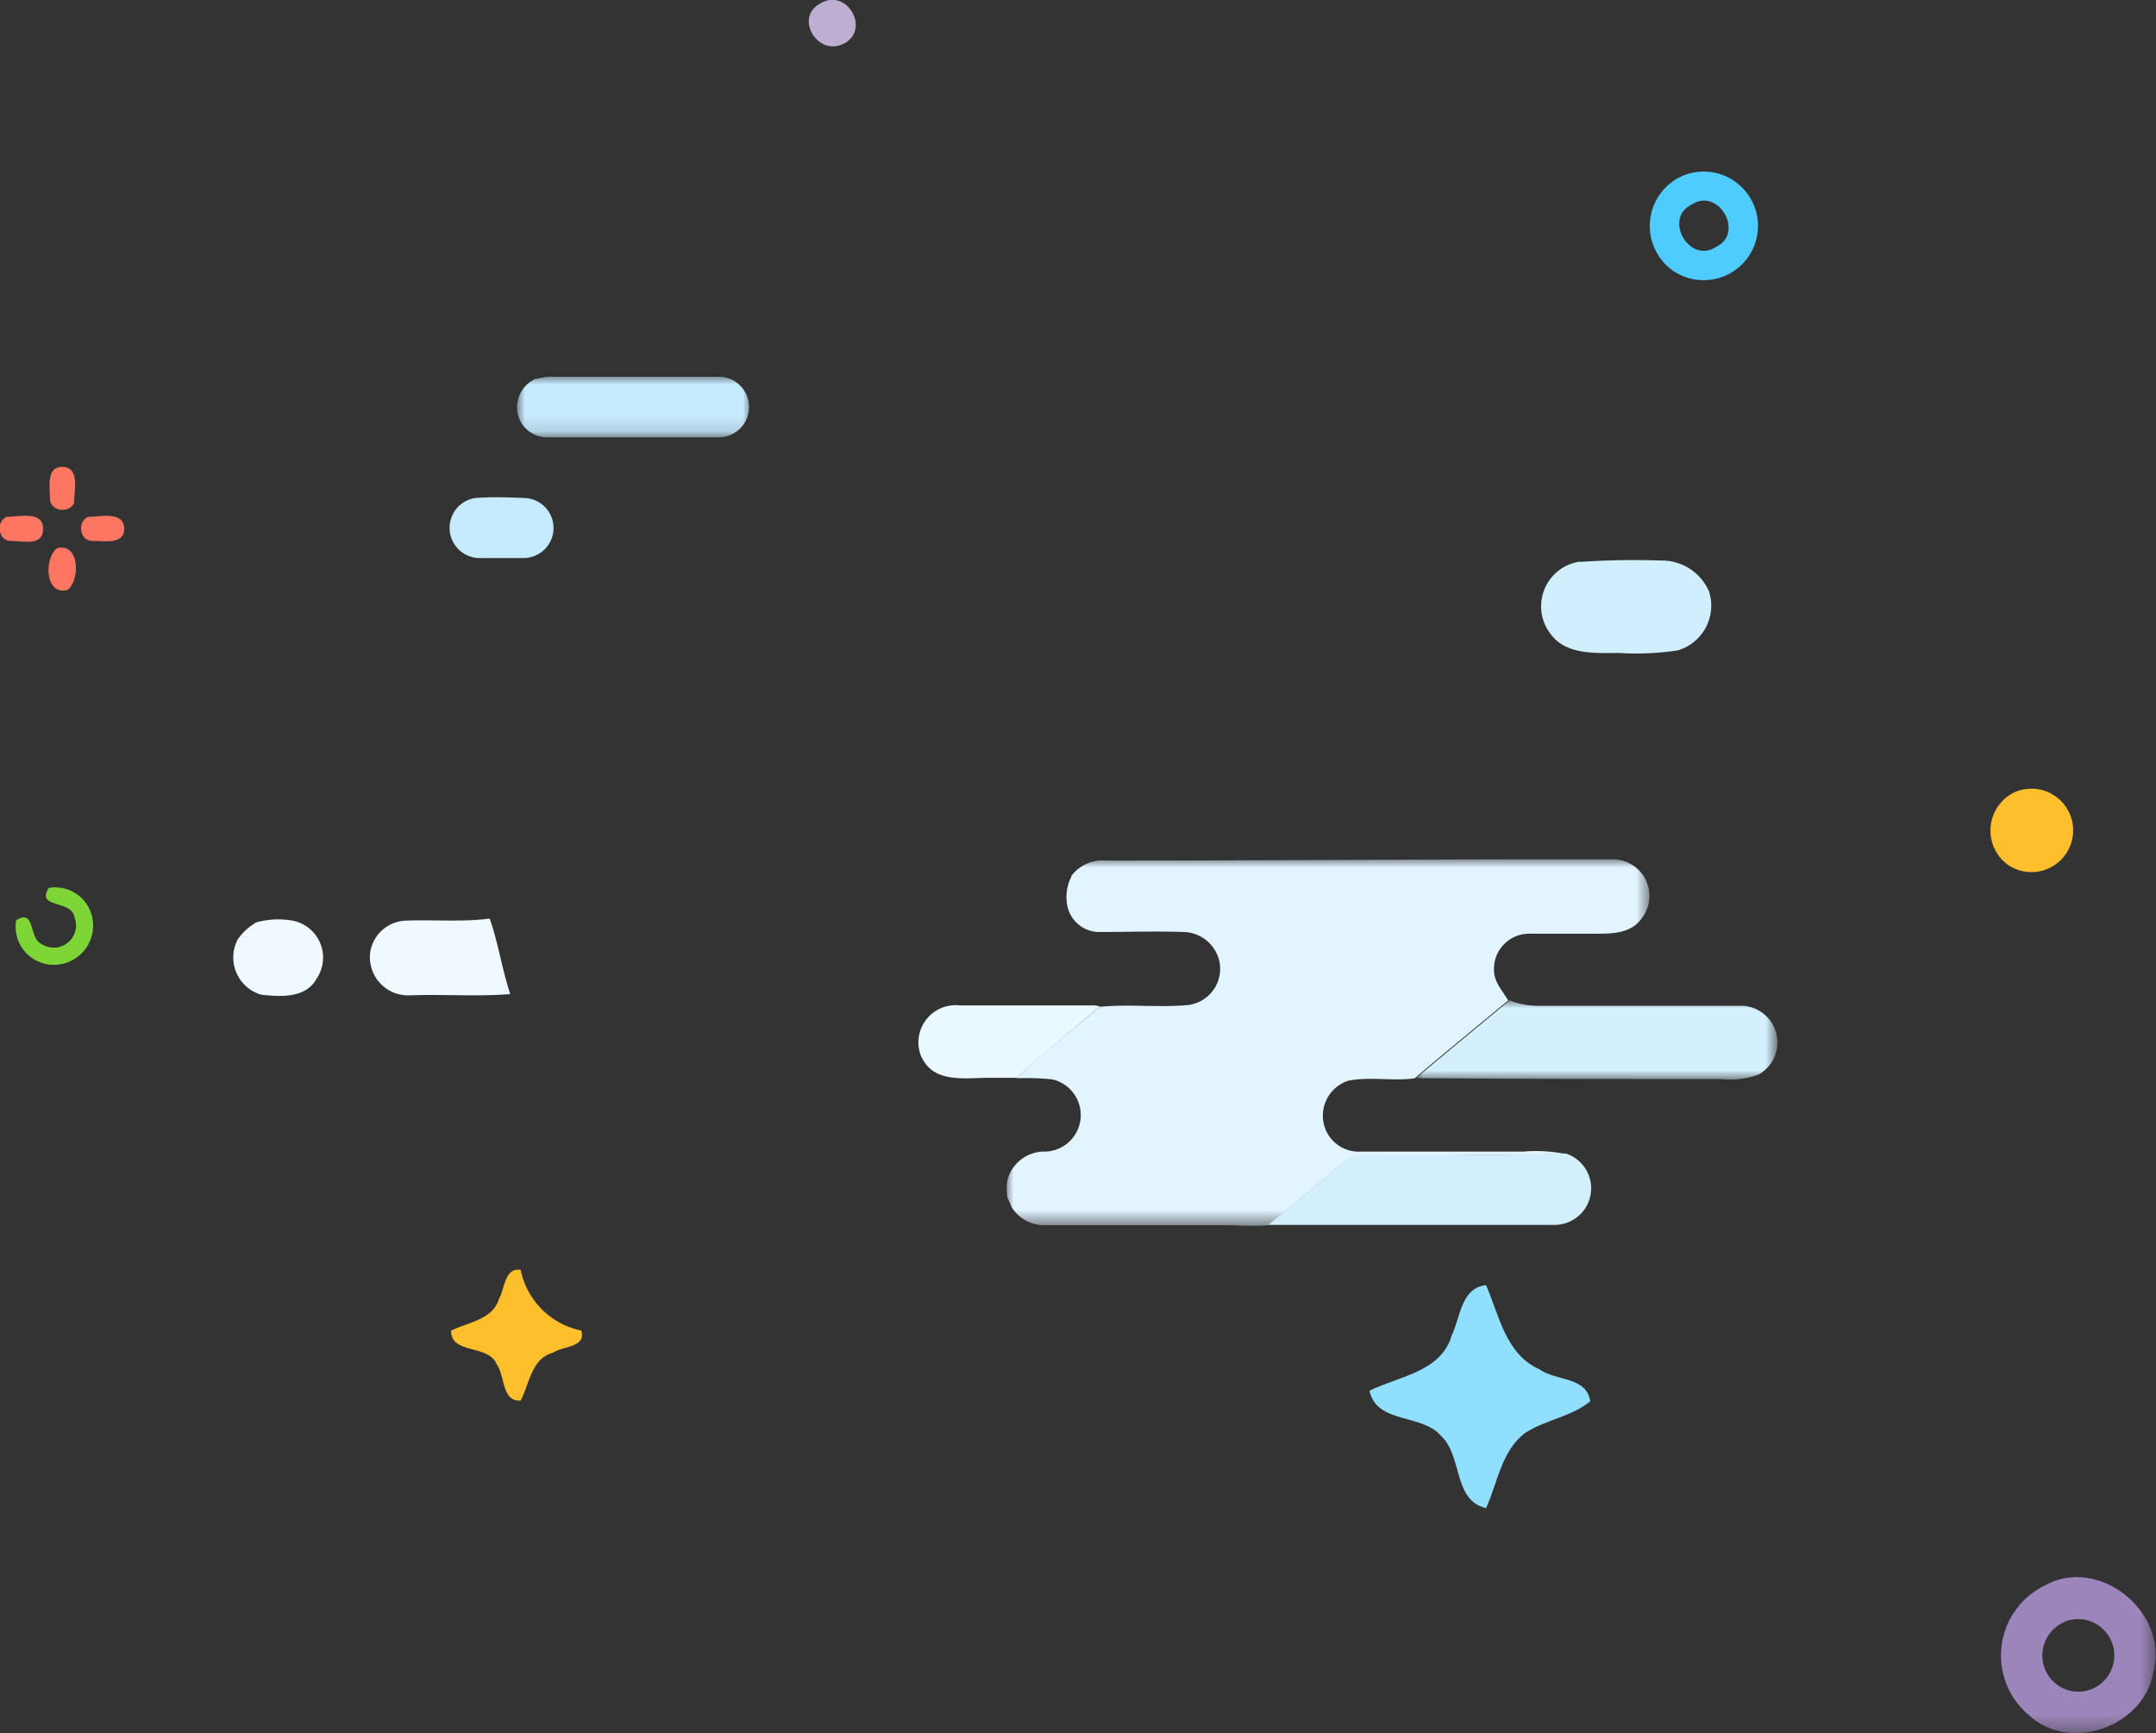 <svg id="Layer_1" data-name="Layer 1" xmlns="http://www.w3.org/2000/svg" xmlns:xlink="http://www.w3.org/1999/xlink" viewBox="0 0 138.51 111.37"><rect x="0" y="0" width="138.51" height="111.37" fill="#333333" stroke="none"/><defs><style>.cls-1{fill:#fff;}.cls-2{mask:url(#mask);}.cls-3{fill:#e1f4ff;}.cls-4{mask:url(#mask-2-2);}.cls-5{fill:#d4effe;}.cls-6{fill:#eaf8ff;}.cls-7{fill:#d3effe;}.cls-8{fill:#eff9ff;}.cls-9{mask:url(#mask-3);}.cls-10{fill:#c7ebfe;}.cls-11{fill:#c6ebfe;}.cls-12{fill:#febf2d;}.cls-13{fill:#90dffe;}.cls-14{mask:url(#mask-4-2);}.cls-15{fill:#9c85ba;}.cls-16{fill:#fd7661;}.cls-17{fill:#bdaed2;}.cls-18{fill:#4dccfd;}.cls-19{fill:#7ed536;}.cls-20{fill:#d0eefe;}</style><mask id="mask" x="64.62" y="55.24" width="41.38" height="23.49" maskUnits="userSpaceOnUse"><g transform="translate(-0.02 0)"><g id="mask-2"><polygon id="path-1" class="cls-1" points="106.02 55.24 64.64 55.24 64.64 78.73 106.02 78.73 106.02 55.24"/></g></g></mask><mask id="mask-2-2" x="90.93" y="64.29" width="23.21" height="5.05" maskUnits="userSpaceOnUse"><g transform="translate(-0.02 0)"><g id="mask-4"><polygon id="path-3" class="cls-1" points="114.16 69.34 114.16 64.29 90.95 64.29 90.95 69.34 114.16 69.34"/></g></g></mask><mask id="mask-3" x="33.23" y="24.2" width="15" height="3.9" maskUnits="userSpaceOnUse"><g transform="translate(-0.02 0)"><g id="mask-6"><polygon id="path-5" class="cls-1" points="48.26 28.1 48.26 24.2 33.25 24.2 33.25 28.1 48.26 28.1"/></g></g></mask><mask id="mask-4-2" x="87.98" y="50.67" width="50.53" height="60.7" maskUnits="userSpaceOnUse"><g transform="translate(-0.02 0)"><g id="mask-8"><polygon id="path-7" class="cls-1" points="138.53 101.35 138.53 50.67 88 50.67 88 111.37 138.53 111.37 138.53 101.35 128.6 101.35 128.6 111.37 138.53 111.37 138.53 101.35 138.53 101.35"/></g></g></mask></defs><title>features-bg</title><g id="Page-1"><g id="Blue"><g id="Group-10"><g id="Group-8"><g id="Page-1-2" data-name="Page-1"><g id="Group-3"><g class="cls-2"><path id="Fill-1" class="cls-3" d="M68.84,56.3a2.49,2.49,0,0,1,2.24-1c10.85,0,21.71-.1,32.56-.08A2.35,2.35,0,0,1,105.5,59c-.74,1.08-2.15,1-3.31,1-1.35,0-2.7,0-4,0A2.26,2.26,0,0,0,96,62.35c0,.77.56,1.32.91,1.94-2,1.67-4,3.29-6,5-1.4.2-2.85-.12-4.25.15a2.36,2.36,0,0,0-1.46,3.19A2.31,2.31,0,0,0,87.48,74H97.92a9.26,9.26,0,0,1,2.68.16c-4.38.09-8.76.07-13.14.12a2,2,0,0,0-1.29.55c-1.57,1.3-3.09,2.64-4.69,3.9-.94.09-1.89,0-2.84,0H67A2.47,2.47,0,0,1,65,77.55c-.08-.2-.16-.39-.25-.57a3.34,3.34,0,0,1,0-1.18A2.46,2.46,0,0,1,67,74a2.35,2.35,0,0,0,.62-4.64,15.89,15.89,0,0,0-2.29-.07c1.68-1.64,3.55-3.07,5.34-4.59,1.89-.19,3.81.06,5.71-.12a2.35,2.35,0,0,0,2-2.69,2.41,2.41,0,0,0-2.32-2c-1.83-.06-3.66,0-5.49,0a2.1,2.1,0,0,1-2-1.79,2.89,2.89,0,0,1,.29-1.79" transform="translate(-0.02 0)"/></g></g><g id="Group-6"><g class="cls-4"><path id="Fill-4" class="cls-5" d="M91,69.28c2-1.7,4-3.32,6-5a4.9,4.9,0,0,0,1.73.35l13.06,0A2.36,2.36,0,0,1,113,69.05a5.43,5.43,0,0,1-2.44.29c-6.52,0-13,0-19.56-.06" transform="translate(-0.02 0)"/></g></g><g id="Group-9"><path id="Fill-7" class="cls-6" d="M59.25,68a2.39,2.39,0,0,1,2.45-3.39c2.9,0,5.79,0,8.69,0l.31.06c-1.79,1.52-3.66,3-5.34,4.59H63.52c-1.49,0-3.48.36-4.27-1.29" transform="translate(-0.02 0)"/></g><path id="Fill-10" class="cls-7" d="M86.17,74.79a2,2,0,0,1,1.29-.55c4.38,0,8.76,0,13.14-.12a2.35,2.35,0,0,1-.77,4.59l-18.35,0c1.6-1.26,3.12-2.6,4.69-3.9" transform="translate(-0.02 0)"/></g><g id="Page-1-3" data-name="Page-1"><path id="Fill-1-2" data-name="Fill-1" class="cls-8" d="M31.47,59c.56,1.58.8,3.28,1.33,4.88-2.15.17-4.31,0-6.46.08a2.45,2.45,0,0,1-2.53-2.8,2.4,2.4,0,0,1,2.27-2c1.79-.07,3.6.1,5.39-.13" transform="translate(-0.02 0)"/><path id="Fill-3" class="cls-8" d="M16.43,59.29a5.22,5.22,0,0,1,2.39-.13,2.42,2.42,0,0,1,1.52,3.76c-.7,1.24-2.31,1.13-3.53,1a2.49,2.49,0,0,1-1.53-3.53,3.49,3.49,0,0,1,1.15-1.08" transform="translate(-0.02 0)"/></g><g id="Page-1-4" data-name="Page-1"><g id="Group-3-2" data-name="Group-3"><g class="cls-9"><path id="Fill-1-3" data-name="Fill-1" class="cls-10" d="M34.48,24.36a3.18,3.18,0,0,1,1.1-.15c3.58,0,7.17,0,10.75,0a1.95,1.95,0,0,1,0,3.89q-5.56,0-11.13,0A1.93,1.93,0,0,1,33.42,27a2,2,0,0,1,1.06-2.68" transform="translate(-0.02 0)"/></g></g><path id="Fill-4-2" data-name="Fill-4" class="cls-11" d="M30.57,32c1-.07,2-.05,3.08,0a1.93,1.93,0,0,1,0,3.86c-.92,0-1.84,0-2.76,0A1.94,1.94,0,0,1,30.57,32" transform="translate(-0.02 0)"/></g><g id="Page-1-5" data-name="Page-1"><path id="Fill-1-4" data-name="Fill-1" class="cls-12" d="M129.4,50.93a2.68,2.68,0,1,1-.39,4.64,2.73,2.73,0,0,1,.39-4.64" transform="translate(-0.02 0)"/><path id="Fill-3-2" data-name="Fill-3" class="cls-13" d="M93.25,85.88c.61-1.18.59-3.11,2.24-3.3.84,1.94,1.26,4.44,3.41,5.4,1.06.78,3.06.46,3.28,2.07-1.23,1-2.82,1.17-4.13,2-1.57,1.13-1.8,3.2-2.56,4.86-2.13-.49-1.5-3.34-2.88-4.63-1.25-1.47-4.13-.75-4.61-2.91,1.84-.92,4.5-1.18,5.25-3.44" transform="translate(-0.02 0)"/><g id="Group-7"><g class="cls-14"><path id="Fill-5" class="cls-15" d="M132.69,104.21a2.34,2.34,0,0,0-.8,3.8,2.3,2.3,0,0,0,3.77-.71,2.33,2.33,0,0,0-3-3.09m-1.18-2.38c3.46-1.81,7.85,1.78,6.89,5.56-.57,3.57-5.37,5.27-8,2.83a5,5,0,0,1,1.13-8.39" transform="translate(-0.02 0)"/></g></g></g><g id="Group-3-3" data-name="Group-3"><path id="Fill-1-5" data-name="Fill-1" class="cls-16" d="M3.23,32c0-.67-.25-2,.77-2,1.21,0,.77,1.58.77,2.36-.4.68-1.59.46-1.54-.38" transform="translate(-0.02 0)"/><path id="Fill-3-3" data-name="Fill-3" class="cls-16" d="M.48,33.21c.76,0,2.28-.41,2.31.75s-1.29.81-2,.8c-.86.08-1.1-1.23-.34-1.55" transform="translate(-0.02 0)"/><path id="Fill-5-2" data-name="Fill-5" class="cls-16" d="M5.66,33.22C6.43,33.21,8,32.8,8,34c0,1-1.31.76-2,.76-.83.06-1.07-1.19-.34-1.54" transform="translate(-0.02 0)"/><path id="Fill-7-2" data-name="Fill-7" class="cls-16" d="M3.7,35.22c1.46-.35,1.48,2.11.64,2.7-1.46.35-1.49-2.1-.64-2.7" transform="translate(-0.02 0)"/></g><path id="Fill-9" class="cls-17" d="M52.74.21c1.68-1,3.22,1.67,1.52,2.58S51,1.11,52.74.21" transform="translate(-0.02 0)"/><path id="Fill-1-6" data-name="Fill-1" class="cls-18" d="M108.7,13.15c-1.83.87-.17,3.82,1.54,2.73,1.9-.88.18-3.88-1.54-2.73m-.61-1.84a3.49,3.49,0,1,1-.71,6,3.52,3.52,0,0,1,.71-6" transform="translate(-0.02 0)"/><path id="Fill-1-7" data-name="Fill-1" class="cls-19" d="M3.15,57.06A2.43,2.43,0,0,1,6,59.49,2.52,2.52,0,0,1,3.5,62a2.45,2.45,0,0,1-2.44-2.86c1.24-.8.8,1.17,1.63,1.52a1.43,1.43,0,0,0,2.09-1.78c-.2-1.05-2.46-.51-1.63-1.82" transform="translate(-0.02 0)"/><g id="Group-13"><path id="Fill-11" class="cls-12" d="M32.08,83.45c.38-.62.33-2,1.39-1.85a5,5,0,0,0,3.89,3.9c.35,1.09-1.2,1-1.8,1.42-1.39.36-1.53,2-2.09,3.08-1.22.09-1-1.61-1.55-2.35-.54-1.28-2.93-.6-2.92-2.14,1.08-.55,2.68-.69,3.08-2.06" transform="translate(-0.02 0)"/></g><path id="Fill-3-4" data-name="Fill-3" class="cls-20" d="M101.51,36.11a50.66,50.66,0,0,1,5.23-.09,3.3,3.3,0,0,1,3.08,2,3,3,0,0,1-2,3.77,17.41,17.41,0,0,1-3.75.17c-1.52,0-3.35.14-4.36-1.13a2.9,2.9,0,0,1,1.8-4.74" transform="translate(-0.02 0)"/></g></g></g></g></svg>